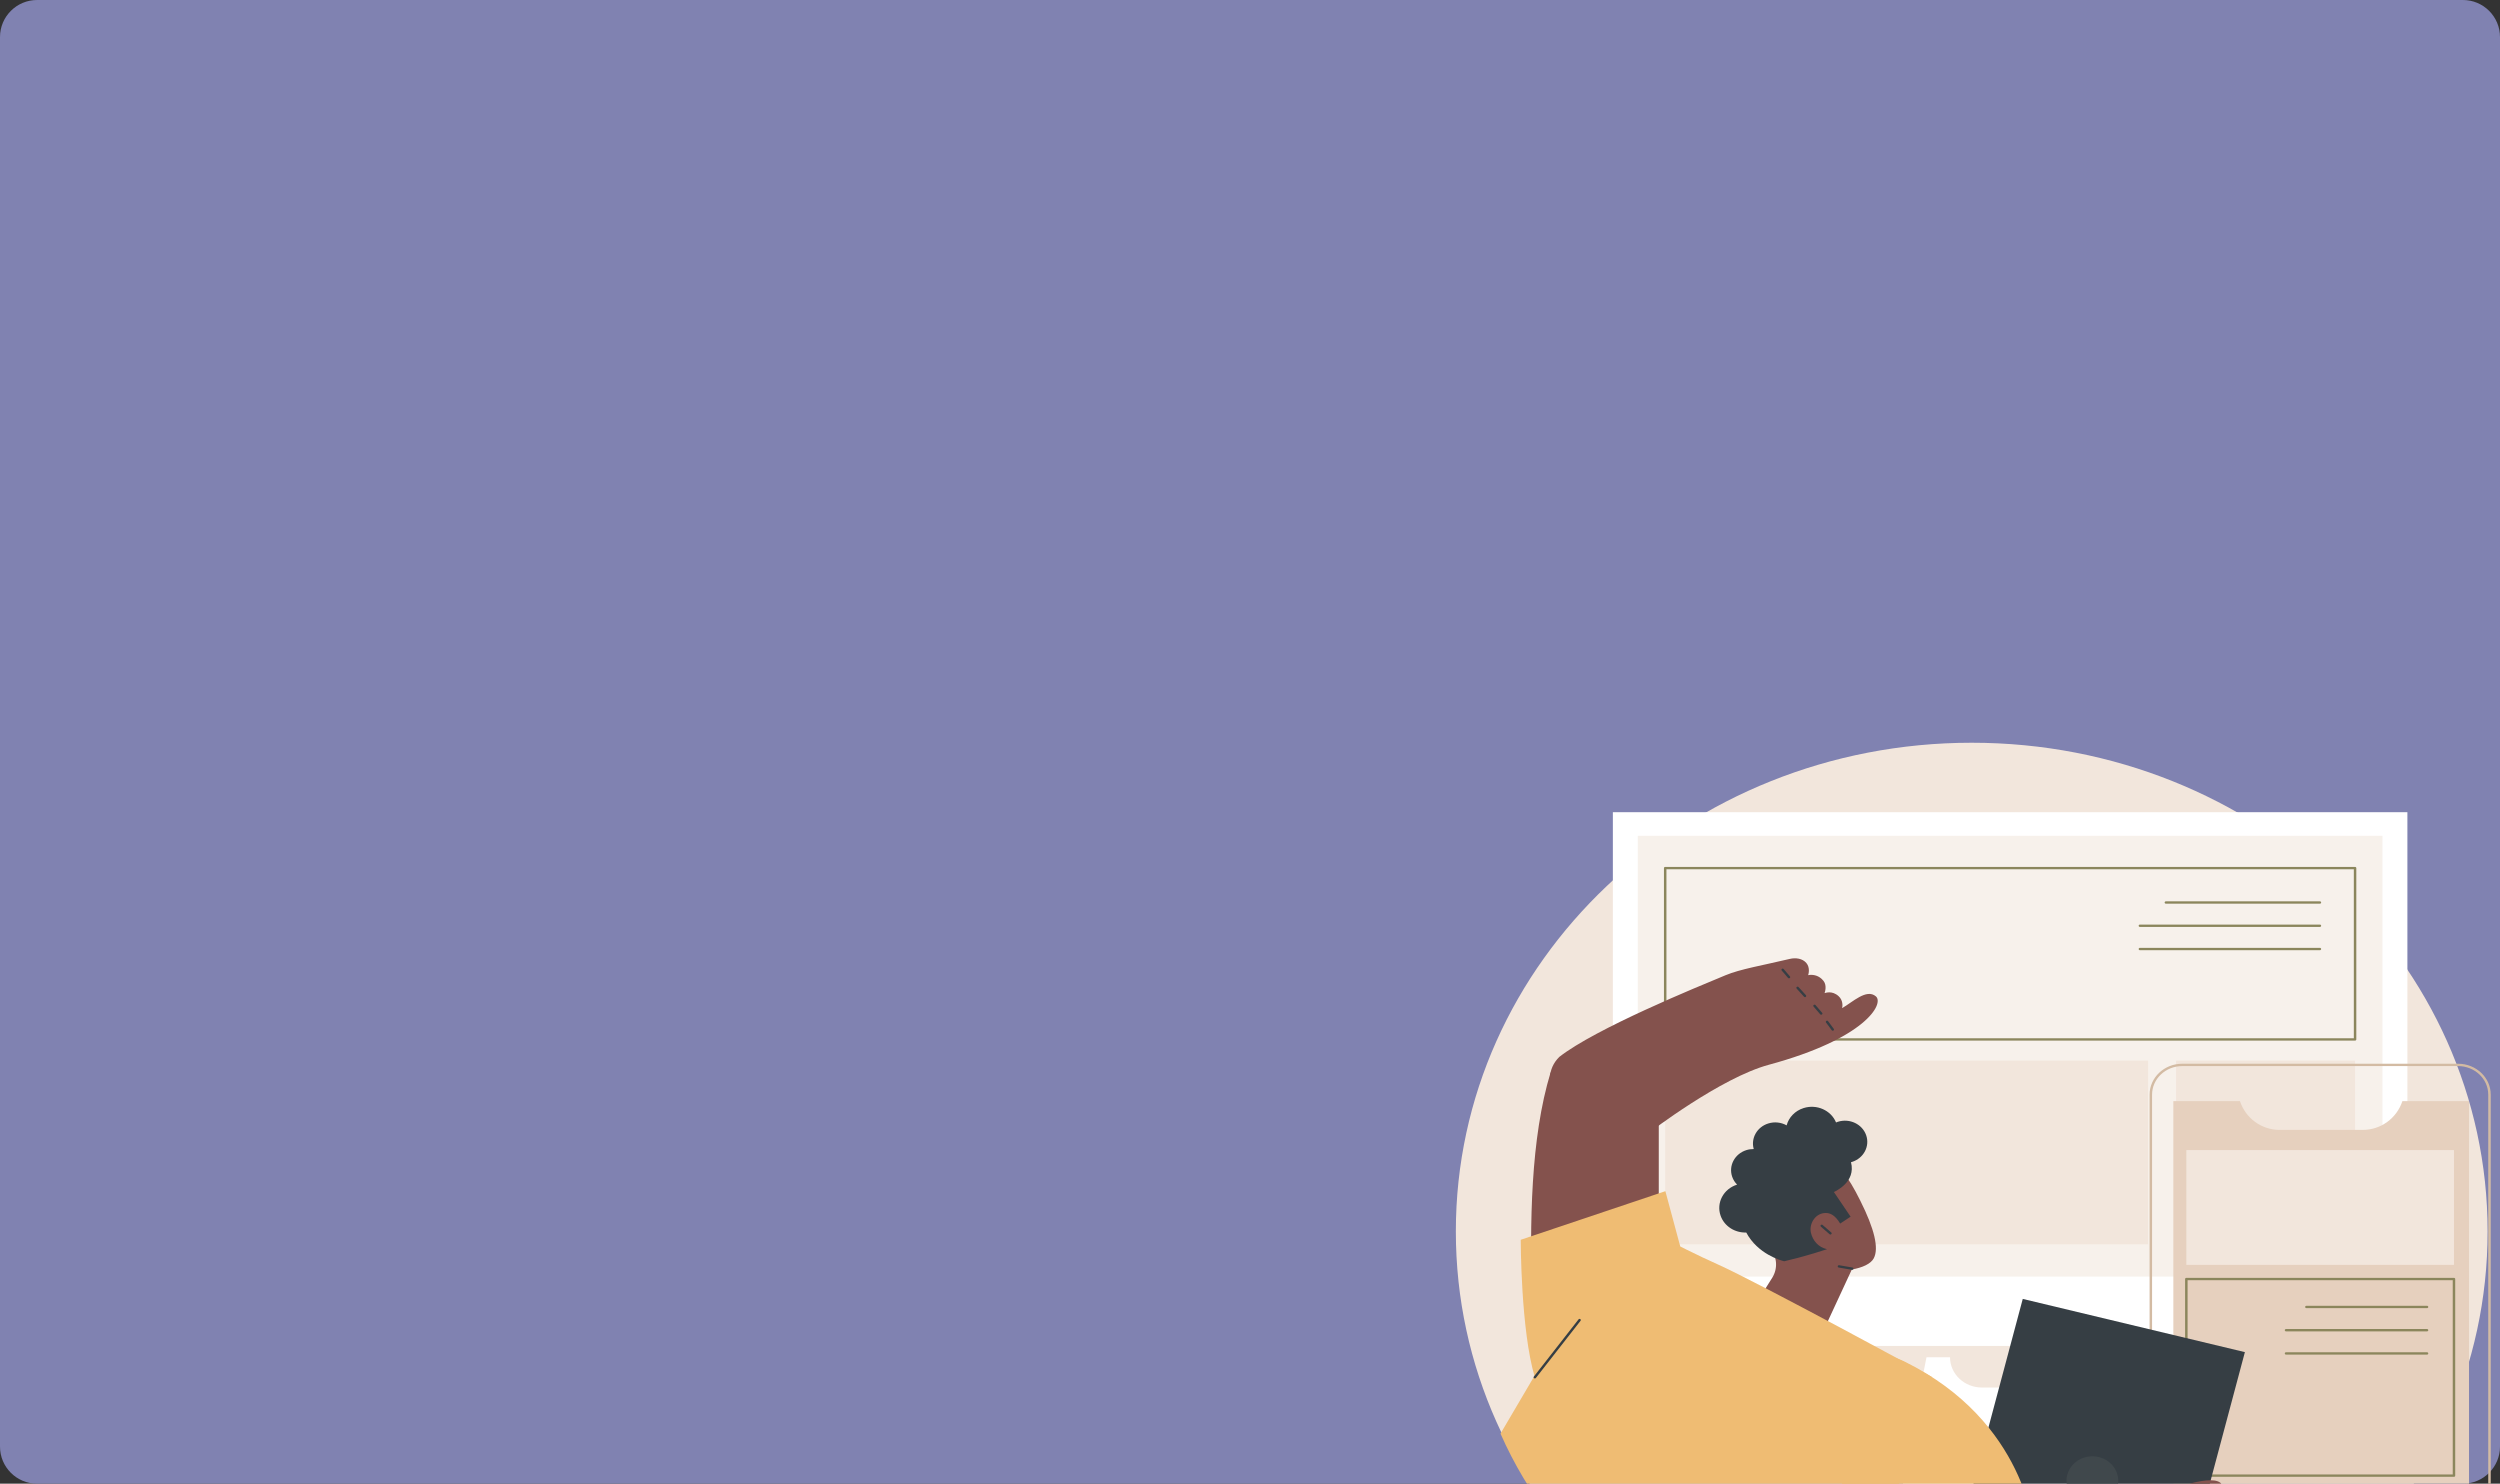 <svg width="337" height="200" viewBox="0 0 337 200" fill="none" xmlns="http://www.w3.org/2000/svg">
<rect x="0" y="0" width="337" height="200" fill="#333333" stroke="none"/>
<g clip-path="url(#clip0_1372_131488)">
<path d="M332 0H5C2.239 0 0 2.239 0 5V195C0 197.761 2.239 200 5 200H332C334.761 200 337 197.761 337 195V5C337 2.239 334.761 0 332 0Z" fill="#8082B1"/>
<rect width="325.937" height="172" transform="translate(5.098 7)" fill="#8082B1"/>
<g clip-path="url(#clip1_1372_131488)">
<path d="M335.328 166.001C335.328 202.386 304.194 231.881 265.788 231.881C227.382 231.881 196.248 202.386 196.248 166.001C196.248 129.617 227.382 100.121 265.788 100.121C304.194 100.121 335.328 129.617 335.328 166.001Z" fill="#F2E6DC"/>
<path d="M324.517 109.484H217.414V181.434H324.517V109.484Z" fill="white"/>
<path d="M321.157 112.668H220.775V172.084H321.157V112.668Z" fill="#F7F1EB"/>
<path d="M259.692 182.961H262.863C262.863 185.214 264.792 187.04 267.17 187.04H274.763C277.141 187.04 279.07 185.214 279.07 182.961H282.241L285.411 198.925V200.26H256.521V198.925L259.692 182.961Z" fill="white"/>
<path d="M289.565 142.973H224.469V167.736H289.565V142.973Z" fill="#F2E6DC"/>
<path d="M317.463 142.973H293.332V167.736H317.463V142.973Z" fill="#F2E6DC"/>
<path d="M224.636 139.956H317.296V117.177H224.636V139.956ZM317.463 140.273H224.468C224.376 140.273 224.301 140.202 224.301 140.115V117.018C224.301 116.93 224.376 116.859 224.468 116.859H317.463C317.556 116.859 317.631 116.93 317.631 117.018V140.115C317.631 140.202 317.556 140.273 317.463 140.273Z" fill="#8B865C"/>
<path d="M312.723 121.817H291.961C291.868 121.817 291.793 121.746 291.793 121.659C291.793 121.571 291.868 121.5 291.961 121.5H312.723C312.815 121.5 312.891 121.571 312.891 121.659C312.891 121.746 312.815 121.817 312.723 121.817Z" fill="#8B865C"/>
<path d="M312.723 124.95H288.458C288.365 124.95 288.291 124.879 288.291 124.792C288.291 124.704 288.365 124.633 288.458 124.633H312.723C312.815 124.633 312.891 124.704 312.891 124.792C312.891 124.879 312.815 124.95 312.723 124.95Z" fill="#8B865C"/>
<path d="M312.723 128.087H288.458C288.365 128.087 288.291 128.016 288.291 127.928C288.291 127.841 288.365 127.77 288.458 127.77H312.723C312.815 127.77 312.891 127.841 312.891 127.928C312.891 128.016 312.815 128.087 312.723 128.087Z" fill="#8B865C"/>
<path d="M308.157 155.353C308.157 156.798 306.922 157.968 305.397 157.968C303.872 157.968 302.637 156.798 302.637 155.353C302.637 153.909 303.872 152.738 305.397 152.738C306.922 152.738 308.157 153.909 308.157 155.353Z" fill="white"/>
<path d="M332.825 219.671H292.967V148.434H301.948C302.712 150.748 304.862 152.31 307.284 152.31H318.507C320.928 152.31 323.076 150.751 323.841 148.438L323.843 148.434H332.825V219.671Z" fill="#E6D0BE"/>
<path d="M294.163 143.708C291.922 143.708 290.099 145.435 290.099 147.559V219.868C290.099 221.991 291.922 223.718 294.163 223.718H331.352C333.593 223.718 335.416 221.991 335.416 219.868V147.559C335.416 145.435 333.593 143.708 331.352 143.708H294.163ZM331.352 224.036H294.163C291.737 224.036 289.764 222.166 289.764 219.868V147.559C289.764 145.26 291.737 143.391 294.163 143.391H331.352C333.778 143.391 335.751 145.26 335.751 147.559V219.868C335.751 222.166 333.778 224.036 331.352 224.036Z" fill="#D3BBA3"/>
<path d="M294.886 198.759H330.629V172.571H294.886V198.759ZM330.796 199.077H294.719C294.626 199.077 294.551 199.006 294.551 198.918V172.413C294.551 172.325 294.626 172.254 294.719 172.254H330.796C330.889 172.254 330.963 172.325 330.963 172.413V198.918C330.963 199.006 330.889 199.077 330.796 199.077Z" fill="#8B865C"/>
<path d="M330.796 155.031H294.719V170.503H330.796V155.031Z" fill="#F2E6DC"/>
<path d="M327.164 176.337H310.9C310.808 176.337 310.732 176.266 310.732 176.178C310.732 176.09 310.808 176.02 310.9 176.02H327.164C327.257 176.02 327.332 176.09 327.332 176.178C327.332 176.266 327.257 176.337 327.164 176.337Z" fill="#8B865C"/>
<path d="M327.164 179.47H308.156C308.064 179.47 307.988 179.399 307.988 179.311C307.988 179.224 308.064 179.152 308.156 179.152H327.164C327.257 179.152 327.331 179.224 327.331 179.311C327.331 179.399 327.257 179.47 327.164 179.47Z" fill="#8B865C"/>
<path d="M327.164 182.603H308.156C308.064 182.603 307.988 182.531 307.988 182.444C307.988 182.356 308.064 182.285 308.156 182.285H327.164C327.257 182.285 327.331 182.356 327.331 182.444C327.331 182.531 327.257 182.603 327.164 182.603Z" fill="#8B865C"/>
<path d="M250.746 161.809C249.093 158.515 247.822 156.733 245.604 155.997C242.625 155.008 239.743 156.85 239.445 157.047C239.255 157.172 236.439 158.802 236.278 161.944C236.163 164.208 236.973 166.456 238.496 168.127C239.548 169.281 239.715 170.937 238.893 172.247L233.719 180.487C233.954 182.679 236.021 184.276 238.335 184.052L238.859 184.002C241.173 183.779 245.793 182.093 245.557 179.901L249.625 171.131C251.081 170.873 252.199 170.359 252.589 169.609C253.287 168.267 252.694 165.689 250.746 161.809Z" fill="#84524D"/>
<path d="M249.681 171.177C249.671 171.177 249.66 171.176 249.65 171.174L247.863 170.866C247.771 170.85 247.711 170.768 247.727 170.682C247.744 170.595 247.831 170.538 247.923 170.553L249.71 170.862C249.801 170.877 249.861 170.96 249.845 171.047C249.83 171.123 249.76 171.177 249.681 171.177Z" fill="#363E44"/>
<path d="M246.741 166.414C246.701 166.414 246.661 166.401 246.629 166.374C246.406 166.186 246.207 166.011 245.999 165.829C245.83 165.681 245.655 165.527 245.458 165.359C245.389 165.3 245.384 165.199 245.446 165.134C245.508 165.069 245.614 165.064 245.682 165.123C245.881 165.292 246.056 165.447 246.227 165.596C246.433 165.776 246.631 165.95 246.852 166.137C246.921 166.195 246.927 166.296 246.866 166.362C246.833 166.396 246.787 166.414 246.741 166.414Z" fill="#363E44"/>
<path d="M231.937 163.877C231.328 162.141 232.32 160.267 234.152 159.69C234.155 159.689 234.158 159.688 234.161 159.688C233.874 159.396 233.644 159.045 233.503 158.642C232.979 157.147 233.833 155.533 235.41 155.036C235.74 154.932 236.075 154.889 236.404 154.893C235.99 153.444 236.835 151.924 238.357 151.445C239.218 151.174 240.114 151.294 240.838 151.699C241.123 150.64 241.953 149.736 243.129 149.366C244.908 148.806 246.825 149.671 247.498 151.307C247.581 151.273 247.664 151.241 247.751 151.214C249.329 150.717 251.033 151.526 251.557 153.021C252.082 154.516 251.227 156.13 249.65 156.627C249.604 156.641 249.558 156.651 249.513 156.663C250.22 159.367 247.373 160.591 247.211 160.686C247.961 161.793 248.71 162.9 249.46 164.008C249.017 164.289 248.499 164.656 248.056 164.938C247.338 163.753 246.64 163.422 245.848 163.527C244.601 163.692 243.848 165.052 244.114 166.181C244.356 167.21 245.093 168.139 246.29 168.39C245.104 168.782 243.852 169.16 242.533 169.513C241.846 169.697 241.17 169.866 240.508 170.022C240.03 169.899 236.944 169.047 235.393 166.142C233.876 166.199 232.44 165.31 231.937 163.877Z" fill="#363E44"/>
<path d="M219.331 164.258C219.331 164.258 226.069 167.995 231.537 170.432C236.935 172.838 260.44 185.632 260.44 185.632L253.915 206.575L244.228 228.653C225.294 222.833 209.487 209.667 202.268 193.252L209.662 180.686L219.331 164.258Z" fill="#EFBC73"/>
<path d="M261.494 216.959L272.668 175.094L302.611 182.266L291.437 224.131L261.494 216.959Z" fill="#363E44"/>
<path d="M281.198 202.816C279.331 202.369 278.2 200.573 278.672 198.804C279.144 197.035 281.041 195.963 282.908 196.41C284.775 196.857 285.906 198.654 285.434 200.423C284.962 202.193 283.065 203.264 281.198 202.816Z" fill="#40484C"/>
<path d="M301.699 206.284C301.483 205.76 300.929 205.39 300.282 205.313C300.34 205.265 301.128 204.595 300.983 203.601C300.873 202.844 300.268 202.212 299.453 202.009C299.822 201.352 299.858 200.617 299.506 200.092C298.445 198.516 292.767 200.712 290.074 201.672C288.886 202.095 278.779 205.855 271.762 208.471L271.038 205.294C264.05 207.588 255.93 209.653 255.93 209.653C257.376 217.739 260.652 221.626 260.652 221.626C263.8 225.074 267.941 224.896 270.019 224.325C275.375 222.85 280.123 221.116 290.295 216.32C294.625 214.277 298.123 212.368 300.514 211.513C301.262 211.052 301.657 210.265 301.517 209.522C301.391 208.853 300.875 208.464 300.726 208.359C301.612 207.938 301.996 207.007 301.699 206.284Z" fill="#84524D"/>
<path d="M253.183 212.938L274.179 206.434C274.179 206.434 273.191 191.646 256.739 183.541C246.278 178.388 248.478 207.092 248.478 207.092L253.183 212.938Z" fill="#EFBC73"/>
<path d="M222.364 152.638C222.364 152.638 231.936 145.287 238.438 143.531C251.435 140.019 254.034 135.301 252.866 134.307C251.598 133.229 249.725 135.1 248.317 135.894C248.392 135.635 248.452 134.84 247.845 134.286C246.947 133.466 246.05 133.866 245.952 133.871C245.986 133.786 246.315 132.858 245.805 132.22C245.231 131.502 244.441 131.321 243.74 131.45C243.815 131.236 244.005 130.414 243.496 129.813C242.974 129.196 242.061 129.072 241.268 129.26C237.485 130.158 234.617 130.625 232.605 131.46C228.645 133.103 215.143 138.619 210.202 142.464C206.913 145.697 210.388 151.418 215.597 153.303C218.874 154.489 222.364 152.638 222.364 152.638Z" fill="#84524D"/>
<path d="M241.156 131.879C241.107 131.879 241.058 131.859 241.025 131.821L240.174 130.825C240.116 130.757 240.127 130.657 240.199 130.602C240.271 130.547 240.376 130.557 240.434 130.625L241.286 131.621C241.344 131.689 241.333 131.789 241.261 131.844C241.23 131.868 241.193 131.879 241.156 131.879Z" fill="#363E44"/>
<path d="M243.312 134.416C243.265 134.416 243.218 134.398 243.185 134.361L242.187 133.262C242.127 133.196 242.135 133.096 242.205 133.038C242.275 132.981 242.381 132.989 242.441 133.055L243.439 134.154C243.499 134.221 243.491 134.321 243.421 134.378C243.389 134.404 243.351 134.416 243.312 134.416Z" fill="#363E44"/>
<path d="M245.496 136.786C245.448 136.786 245.399 136.766 245.366 136.727C245.208 136.542 245.064 136.376 244.92 136.209C244.775 136.042 244.63 135.875 244.471 135.688C244.413 135.62 244.424 135.52 244.496 135.465C244.568 135.41 244.673 135.42 244.731 135.489C244.89 135.674 245.035 135.841 245.179 136.008C245.323 136.175 245.468 136.342 245.627 136.527C245.685 136.596 245.674 136.696 245.602 136.751C245.571 136.774 245.533 136.786 245.496 136.786Z" fill="#363E44"/>
<path d="M247.057 138.942C247.004 138.942 246.952 138.919 246.919 138.875L246.15 137.836C246.096 137.764 246.115 137.665 246.191 137.615C246.266 137.564 246.371 137.582 246.424 137.653L247.194 138.693C247.247 138.764 247.228 138.863 247.152 138.914C247.123 138.933 247.089 138.942 247.057 138.942Z" fill="#363E44"/>
<path d="M223.603 149.59V167.124L206.519 175.325C206.196 164.923 206.317 153.432 209.021 144.559L223.603 149.59Z" fill="#84524D"/>
<path d="M206.897 185.657C204.994 179.356 204.994 167.122 204.994 167.122L224.492 160.57L226.499 168.025L206.897 185.657Z" fill="#EFBC73"/>
<path d="M206.898 185.816C206.863 185.816 206.828 185.806 206.798 185.785C206.724 185.734 206.708 185.634 206.763 185.564L212.79 177.85C212.845 177.779 212.95 177.764 213.024 177.817C213.099 177.868 213.115 177.968 213.06 178.038L207.033 185.752C207 185.794 206.949 185.816 206.898 185.816Z" fill="#363E44"/>
</g>
</g>
<defs>
<clipPath id="clip0_1372_131488">
<rect width="337" height="200" fill="white"/>
</clipPath>
<clipPath id="clip1_1372_131488">
<rect width="190" height="180" fill="white" transform="translate(171 76)"/>
</clipPath>
</defs>
</svg>

